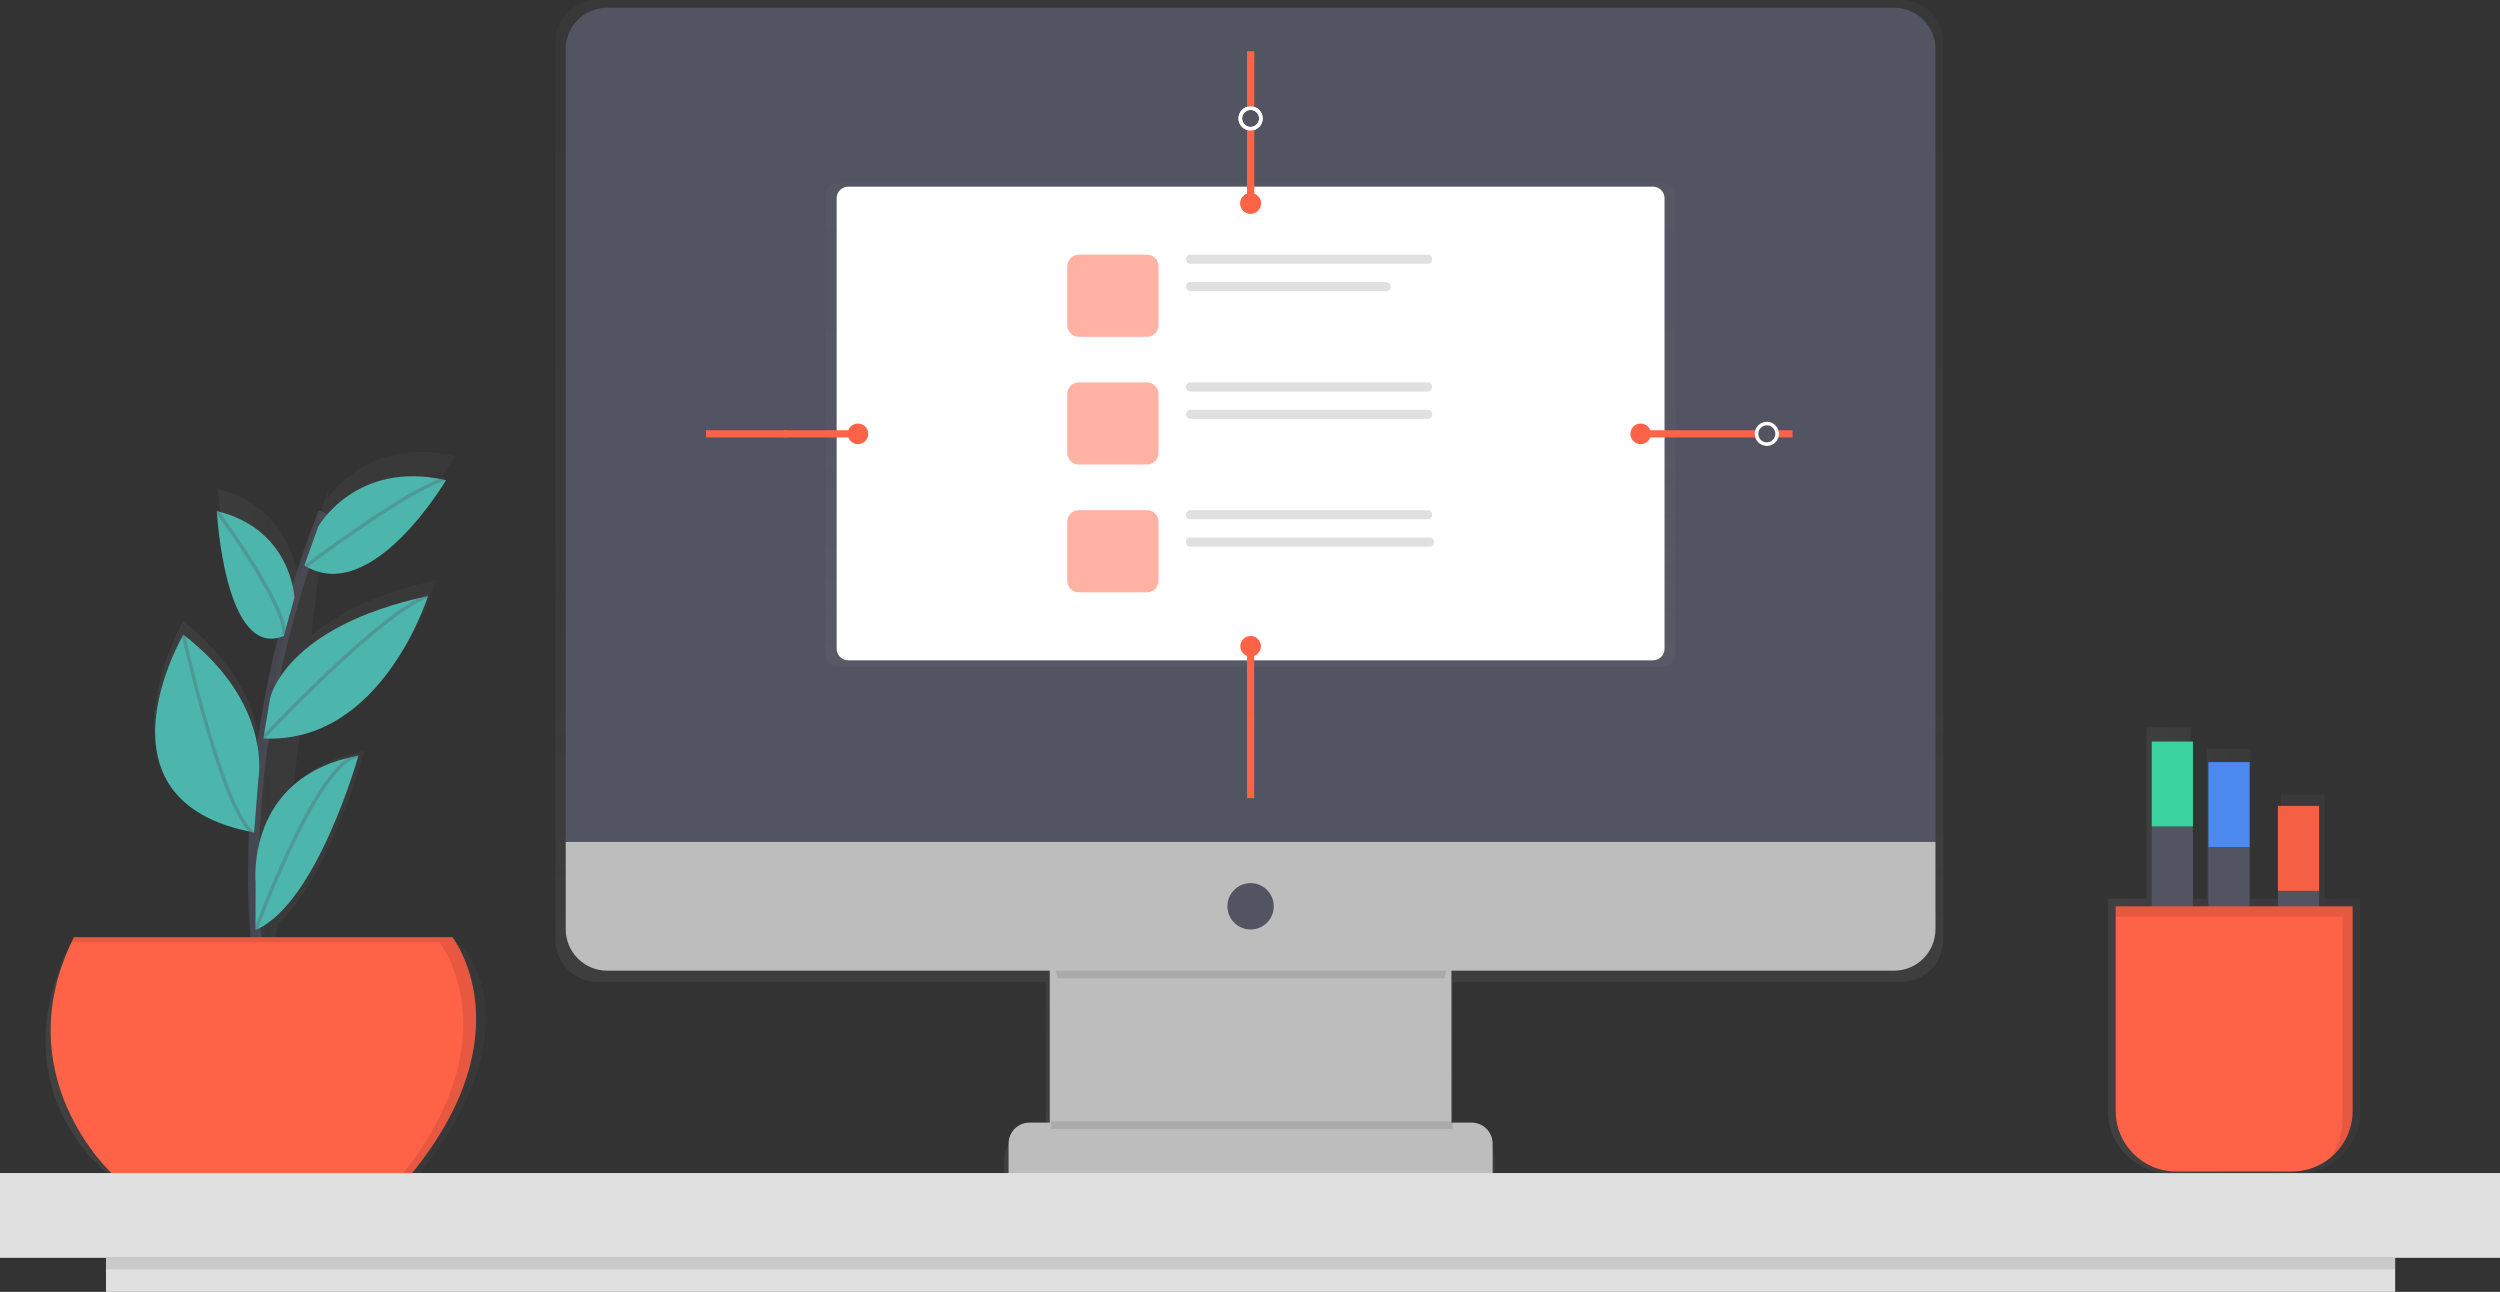 <?xml version="1.0" encoding="utf-8"?>
<!-- Generator: Adobe Illustrator 16.0.0, SVG Export Plug-In . SVG Version: 6.00 Build 0)  -->
<!DOCTYPE svg PUBLIC "-//W3C//DTD SVG 1.1//EN" "http://www.w3.org/Graphics/SVG/1.1/DTD/svg11.dtd">
<svg version="1.1" id="a622e68e-7a65-46e9-94a9-d455de519afc"
	 xmlns="http://www.w3.org/2000/svg" xmlns:xlink="http://www.w3.org/1999/xlink" x="0px" y="0px" width="699.22px"
	 height="361.328px" viewBox="0 0 699.22 361.328" enable-background="new 0 0 699.22 361.328" xml:space="preserve">
<rect x="0" y="0" width="699.22" height="361.328" fill="#333333" stroke="none"/>
<title>responsive</title>
<g opacity="0.7">
	
		<linearGradient id="SVGID_1_" gradientUnits="userSpaceOnUse" x1="559.697" y1="-139.779" x2="559.697" y2="198" gradientTransform="matrix(1 0 0 -1 -210.28 198)">
		<stop  offset="0" style="stop-color:#808080;stop-opacity:0.25"/>
		<stop  offset="0.54" style="stop-color:#808080;stop-opacity:0.12"/>
		<stop  offset="1" style="stop-color:#808080;stop-opacity:0.1"/>
	</linearGradient>
	<path fill="url(#SVGID_1_)" d="M531.744,0H167.089c-6.508,0.024-11.765,5.316-11.745,11.824v250.977
		c-0.02,6.507,5.237,11.801,11.745,11.824h125.417v43.322h-5.718c-3.301,0.012-5.967,2.697-5.956,5.998l0,0v8.692h11.674v5.142
		h113.821v-5.142h11.674v-8.692c0.011-3.301-2.654-5.986-5.955-5.998l0,0h-5.38v-0.375h-0.367v-42.947h125.445
		c6.508-0.023,11.765-5.317,11.745-11.824V11.824C543.508,5.316,538.251,0.024,531.744,0z"/>
</g>
<rect x="293.607" y="267.164" fill="#BDBDBD" width="112.339" height="66.251"/>
<g opacity="0.1">
	<path d="M295.818,273.646h108.141c1.302-5.668,2.348-9.361,2.348-9.361H293.247C293.247,264.284,294.407,267.964,295.818,273.646z"
		/>
</g>
<path fill="#535461" d="M169.818,2.16h359.917c6.402,0,11.594,5.191,11.594,11.594v221.725l0,0H158.225l0,0V13.754
	C158.225,7.351,163.416,2.16,169.818,2.16L169.818,2.16z"/>
<path fill="#BDBDBD" d="M529.735,271.485H169.818c-6.403,0-11.594-5.19-11.594-11.594v-24.413h383.104v24.413
	C541.329,266.295,536.137,271.485,529.735,271.485z"/>
<circle fill="#535461" cx="349.776" cy="253.482" r="6.481"/>
<path fill="#BDBDBD" d="M287.968,313.972h123.616c3.249,0,5.883,2.635,5.883,5.884v8.52l0,0H282.085l0,0v-8.52
	C282.085,316.606,284.719,313.972,287.968,313.972L287.968,313.972z"/>
<g opacity="0.5">
	
		<linearGradient id="SVGID_2_" gradientUnits="userSpaceOnUse" x1="445.776" y1="210.576" x2="445.776" y2="345.786" gradientTransform="matrix(1 0 0 -1 -96 397)">
		<stop  offset="0" style="stop-color:#808080;stop-opacity:0.25"/>
		<stop  offset="0.54" style="stop-color:#808080;stop-opacity:0.12"/>
		<stop  offset="1" style="stop-color:#808080;stop-opacity:0.1"/>
	</linearGradient>
	<path fill="url(#SVGID_2_)" d="M234.197,51.215h231.159c1.789,0,3.24,1.451,3.24,3.241v128.729c0,1.79-1.451,3.24-3.24,3.24
		H234.197c-1.79,0-3.24-1.451-3.24-3.24V54.456C230.957,52.666,232.408,51.215,234.197,51.215z"/>
</g>
<path fill="#FFFFFF" d="M237.244,52.208H462.31c1.79,0,3.24,1.451,3.24,3.241v125.992c0,1.79-1.45,3.24-3.24,3.24H237.244
	c-1.79,0-3.241-1.451-3.241-3.24V55.449C234.003,53.66,235.454,52.208,237.244,52.208z"/>
<g opacity="0.5">
	<path fill="#FF6347" d="M301.744,71.227h19.041c1.79,0,3.24,1.451,3.24,3.241v16.491c0,1.79-1.451,3.24-3.24,3.24h-19.041
		c-1.789,0-3.241-1.451-3.241-3.24V74.468C298.503,72.678,299.955,71.227,301.744,71.227z"/>
</g>
<path fill="#E0E0E0" d="M332.955,71.227h66.358c0.705,0,1.276,0.571,1.276,1.275l0,0c0,0.704-0.571,1.274-1.276,1.274h-66.358
	c-0.704,0-1.275-0.571-1.275-1.274l0,0C331.68,71.798,332.251,71.227,332.955,71.227z"/>
<path fill="#E0E0E0" d="M332.955,78.889h54.729c0.703,0,1.274,0.57,1.274,1.274l0,0c0,0.704-0.571,1.274-1.274,1.274h-54.729
	c-0.704,0-1.275-0.57-1.275-1.274l0,0C331.68,79.459,332.251,78.889,332.955,78.889z"/>
<g opacity="0.5">
	<path fill="#FF6347" d="M301.744,106.959h19.041c1.79,0,3.24,1.451,3.24,3.241v16.491c0,1.789-1.451,3.24-3.24,3.24h-19.041
		c-1.789,0-3.241-1.451-3.241-3.24V110.2C298.503,108.41,299.955,106.959,301.744,106.959z"/>
</g>
<path fill="#E0E0E0" d="M332.955,106.959h66.358c0.705,0,1.276,0.571,1.276,1.275l0,0c0,0.704-0.571,1.274-1.276,1.274h-66.358
	c-0.704,0-1.275-0.57-1.275-1.274l0,0C331.68,107.53,332.251,106.959,332.955,106.959z"/>
<path fill="#E0E0E0" d="M332.955,114.614h66.358c0.705,0,1.276,0.571,1.276,1.275l0,0c0,0.704-0.571,1.274-1.276,1.274h-66.358
	c-0.704,0-1.275-0.571-1.275-1.274l0,0C331.68,115.185,332.251,114.614,332.955,114.614z"/>
<g opacity="0.5">
	<path fill="#FF6347" d="M301.744,142.691h19.041c1.79,0,3.24,1.451,3.24,3.241v16.491c0,1.79-1.451,3.241-3.24,3.241h-19.041
		c-1.789,0-3.241-1.451-3.241-3.241v-16.491C298.503,144.143,299.955,142.691,301.744,142.691z"/>
</g>
<path fill="#E0E0E0" d="M332.955,142.691h66.358c0.705,0,1.276,0.571,1.276,1.275l0,0c0,0.704-0.571,1.274-1.276,1.274h-66.358
	c-0.704,0-1.275-0.571-1.275-1.274l0,0C331.68,143.262,332.251,142.691,332.955,142.691z"/>
<path fill="#E0E0E0" d="M332.825,150.346h67.079c0.633,0,1.145,0.513,1.145,1.146v0.259c0,0.632-0.512,1.145-1.145,1.145h-67.079
	c-0.632,0-1.145-0.513-1.145-1.145v-0.259C331.68,150.859,332.192,150.346,332.825,150.346z"/>
<line fill="none" stroke="#FF6347" stroke-width="2" stroke-miterlimit="10" x1="349.776" y1="30.245" x2="349.776" y2="14.402"/>
<line fill="none" stroke="#FF6347" stroke-width="2" stroke-miterlimit="10" x1="349.776" y1="56.89" x2="349.776" y2="36.1"/>
<circle fill="#FF6347" cx="349.776" cy="56.889" r="2.881"/>
<circle fill="none" stroke="#FFFFFF" stroke-miterlimit="10" cx="349.776" cy="33.125" r="2.88"/>
<line fill="none" stroke="#FF6347" stroke-width="2" stroke-miterlimit="10" x1="349.776" y1="30.245" x2="349.776" y2="14.402"/>
<line fill="none" stroke="#FF6347" stroke-width="2" stroke-miterlimit="10" x1="349.776" y1="56.89" x2="349.776" y2="36.1"/>
<circle fill="#FF6347" cx="349.776" cy="56.889" r="2.881"/>
<circle fill="none" stroke="#FFFFFF" stroke-miterlimit="10" cx="349.776" cy="33.125" r="2.88"/>
<line fill="none" stroke="#FF6347" stroke-width="2" stroke-miterlimit="10" x1="349.776" y1="200.914" x2="349.776" y2="223.237"/>
<line fill="none" stroke="#FF6347" stroke-width="2" stroke-miterlimit="10" x1="349.776" y1="180.75" x2="349.776" y2="201.54"/>
<circle fill="#FF6347" cx="349.776" cy="180.75" r="2.88"/>
<line fill="none" stroke="#FF6347" stroke-width="2" stroke-miterlimit="10" x1="220.155" y1="121.34" x2="197.471" y2="121.34"/>
<line fill="none" stroke="#FF6347" stroke-width="2" stroke-miterlimit="10" x1="239.958" y1="121.34" x2="219.168" y2="121.34"/>
<circle fill="#FF6347" cx="239.958" cy="121.34" r="2.881"/>
<g opacity="0.1">
	<rect x="293.967" y="313.612" width="112.339" height="2.16"/>
</g>
<g opacity="0.7">
	
		<linearGradient id="SVGID_3_" gradientUnits="userSpaceOnUse" x1="223.042" y1="-29.526" x2="346.174" y2="-29.526" gradientTransform="matrix(1 0 0 -1 -210.28 198)">
		<stop  offset="0" style="stop-color:#808080;stop-opacity:0.25"/>
		<stop  offset="0.54" style="stop-color:#808080;stop-opacity:0.12"/>
		<stop  offset="1" style="stop-color:#808080;stop-opacity:0.1"/>
	</linearGradient>
	<path fill="url(#SVGID_3_)" d="M129.045,264.327H76.909l0.72-5.862c14.733-13.229,24.261-48.471,24.261-48.471
		c-0.211,0.029-0.42,0.073-0.626,0.13c-8.641,1.743-14.791,5.293-19.09,9.563l1.829-15.598
		c27.221-5.862,38.015-41.868,38.015-41.868c-17.37,3.853-28.2,9.815-34.926,15.475l2.679-22.914
		c18.406,6.315,37.446-27.234,37.446-27.234l-0.72-0.151l0.36-0.23l-0.547,0.194c-20.344-4.386-31.217,7.244-34.746,12.076
		l0.267-2.247c-0.538,1.44-1.061,2.852-1.57,4.234l0,0v0.057c-1.44,3.903-2.758,7.758-3.954,11.565l0,0l0,0
		c-1.042,3.25-2.016,6.467-2.923,9.649v-0.043c0,0-0.843-20.495-22.454-25.888c0,0,2.269,44.698,19.393,37.381l0,0
		c-1.584,6.481-2.88,12.717-4.004,18.774l0,0c-0.715,3.941-1.339,7.782-1.873,11.522l-0.101,0.115l0.101-0.087l-0.043,0.295l0,0l0,0
		c-0.48,3.395-0.888,6.702-1.224,9.923c0.331-6.208-0.8-24.139-21.928-40.989c0,0-28.085,49.357,19.803,59.05
		c0.108,0.093,0.216,0.187,0.317,0.273l-0.072-0.223l0.432,0.094l0.194-2.535c-0.577,10.58-0.521,21.184,0.166,31.757l0,0
		c0.05,0.721,0.101,1.44,0.151,2.124H19.508c-20.12,41.616,11.176,64.423,11.176,64.423h86.415
		C150.656,286.363,129.045,264.327,129.045,264.327z M72.876,217.029L72.876,217.029L72.876,217.029z"/>
</g>
<path opacity="0.6" fill="none" stroke="#535461" stroke-width="3" stroke-miterlimit="10" enable-background="new    " d="
	M73.971,280.127c0,0-13.682-59.771,16.563-136.823"/>
<path fill="#FF6347" d="M20.682,262.123H126.54c0,0,20.883,26.645-11.522,66.252H31.484C31.484,328.375,1.239,301.01,20.682,262.123
	z"/>
<path fill="#4DB6AC" d="M89.014,147.265c0,0,10.521-18.723,35.726-12.962c0,0-20.833,35.473-39.606,23.857L89.014,147.265z"/>
<path fill="#4DB6AC" d="M82.346,167.132c0,0-0.813-19.148-21.697-24.188c0,0,2.161,41.767,18.723,34.926L82.346,167.132z"/>
<path fill="#4DB6AC" d="M75.519,195.411c0,0,3.853-20.062,44.179-28.704c0,0-12.861,41.494-46.037,39.831L75.519,195.411z"/>
<path fill="#4DB6AC" d="M72.25,217.93c0,0,4.242-20.977-20.962-40.42c0,0-27.365,46.57,19.789,55.327L72.25,217.93z"/>
<path fill="#4DB6AC" d="M71.493,246.763c0,0-2.923-29.647,28.762-35.408c0,0-11.573,41.4-28.805,48.781L71.493,246.763z"/>
<path opacity="0.3" fill="none" stroke="#535461" stroke-miterlimit="10" enable-background="new    " d="M85.493,158.426
	c0,0,27.365-20.883,38.887-24.484"/>
<path opacity="0.3" fill="none" stroke="#535461" stroke-miterlimit="10" enable-background="new    " d="M73.611,206.314
	c0,0,33.125-35.286,46.087-39.607"/>
<path opacity="0.3" fill="none" stroke="#535461" stroke-miterlimit="10" enable-background="new    " d="M60.648,142.944
	c0,0,20.164,27.364,18.723,34.565"/>
<path opacity="0.3" fill="none" stroke="#535461" stroke-miterlimit="10" enable-background="new    " d="M51.287,177.509
	c0,0,10.802,48.968,19.443,55.449"/>
<path opacity="0.3" fill="none" stroke="#535461" stroke-miterlimit="10" enable-background="new    " d="M71.45,260.323
	c0,0,17.283-47.528,28.805-48.968"/>
<g opacity="0.1">
	<path d="M126.54,262.123H20.682c-0.238,0.482-0.469,0.965-0.72,1.44h102.977c0,0,20.372,26.004-10.37,64.812h2.449
		C147.423,288.768,126.54,262.123,126.54,262.123z"/>
</g>
<rect y="328.086" fill="#E0E0E0" width="699.553" height="23.714"/>
<rect x="29.64" y="351.8" fill="#E0E0E0" width="640.265" height="9.7"/>
<rect x="29.64" y="351.8" opacity="0.1" enable-background="new    " width="640.265" height="3.233"/>
<line fill="none" stroke="#FF6347" stroke-width="2" stroke-miterlimit="10" x1="497.042" y1="121.34" x2="501.362" y2="121.34"/>
<line fill="none" stroke="#FF6347" stroke-width="2" stroke-miterlimit="10" x1="458.875" y1="121.34" x2="491.193" y2="121.34"/>
<circle fill="#FF6347" cx="458.875" cy="121.34" r="2.881"/>
<circle fill="none" stroke="#FFFFFF" stroke-miterlimit="10" cx="494.161" cy="121.34" r="2.881"/>
<g opacity="0.7">
	
		<linearGradient id="SVGID_4_" gradientUnits="userSpaceOnUse" x1="799.857" y1="-67.922" x2="870.398" y2="-67.922" gradientTransform="matrix(1 0 0 -1 -210.28 198)">
		<stop  offset="0" style="stop-color:#808080;stop-opacity:0.25"/>
		<stop  offset="0.54" style="stop-color:#808080;stop-opacity:0.12"/>
		<stop  offset="1" style="stop-color:#808080;stop-opacity:0.1"/>
	</linearGradient>
	<path fill="url(#SVGID_4_)" d="M657.268,320.367l0.071-0.108c0.149-0.23,0.295-0.471,0.438-0.72l0.081-0.137
		c0.139-0.236,0.271-0.476,0.395-0.721l0.064-0.122c0.146-0.281,0.281-0.563,0.404-0.857l0,0c0.26-0.589,0.485-1.192,0.677-1.808
		l0.072-0.237c0.065-0.223,0.13-0.446,0.188-0.67l0.071-0.316c0.048-0.201,0.092-0.406,0.13-0.612c0-0.115,0.044-0.23,0.064-0.346
		c0.021-0.115,0.064-0.403,0.095-0.612c0.027-0.209,0-0.237,0.042-0.353c0.044-0.115,0.044-0.439,0.058-0.663
		c0-0.101,0-0.208,0-0.309c0-0.324,0-0.656,0-0.98v-59.474h-9.974v-29.151h-12.242v29.151h-8.438v-41.868h-12.242v41.868h-4.602
		V203.47h-12.242v47.852h-10.802v59.482c0,9.707,8.071,17.571,18.003,17.571h34.565c5.73,0.022,11.134-2.664,14.575-7.244l0,0
		C656.898,320.876,657.081,320.621,657.268,320.367z"/>
</g>
<rect x="601.819" y="231.158" fill="#535461" width="11.521" height="72.012"/>
<rect x="601.819" y="207.395" fill="#3AD29F" width="11.521" height="23.764"/>
<rect x="617.661" y="236.919" fill="#535461" width="11.522" height="72.012"/>
<rect x="617.661" y="213.155" fill="#4D8AF0" width="11.522" height="23.764"/>
<rect x="637.104" y="249.161" fill="#535461" width="11.522" height="72.012"/>
<rect x="637.104" y="225.397" fill="#F55F44" width="11.522" height="23.764"/>
<path fill="#FF6347" d="M591.737,253.482h66.251l0,0v57.249c0,9.347-7.577,16.923-16.923,16.923H608.66
	c-9.346,0-16.923-7.576-16.923-16.923V253.482L591.737,253.482z"/>
<g opacity="0.1">
	<path d="M591.737,253.482v2.88h63.37v57.25c0.006,3.784-1.263,7.459-3.601,10.435c4.095-3.204,6.485-8.115,6.481-13.315v-57.249
		H591.737z"/>
</g>
</svg>
